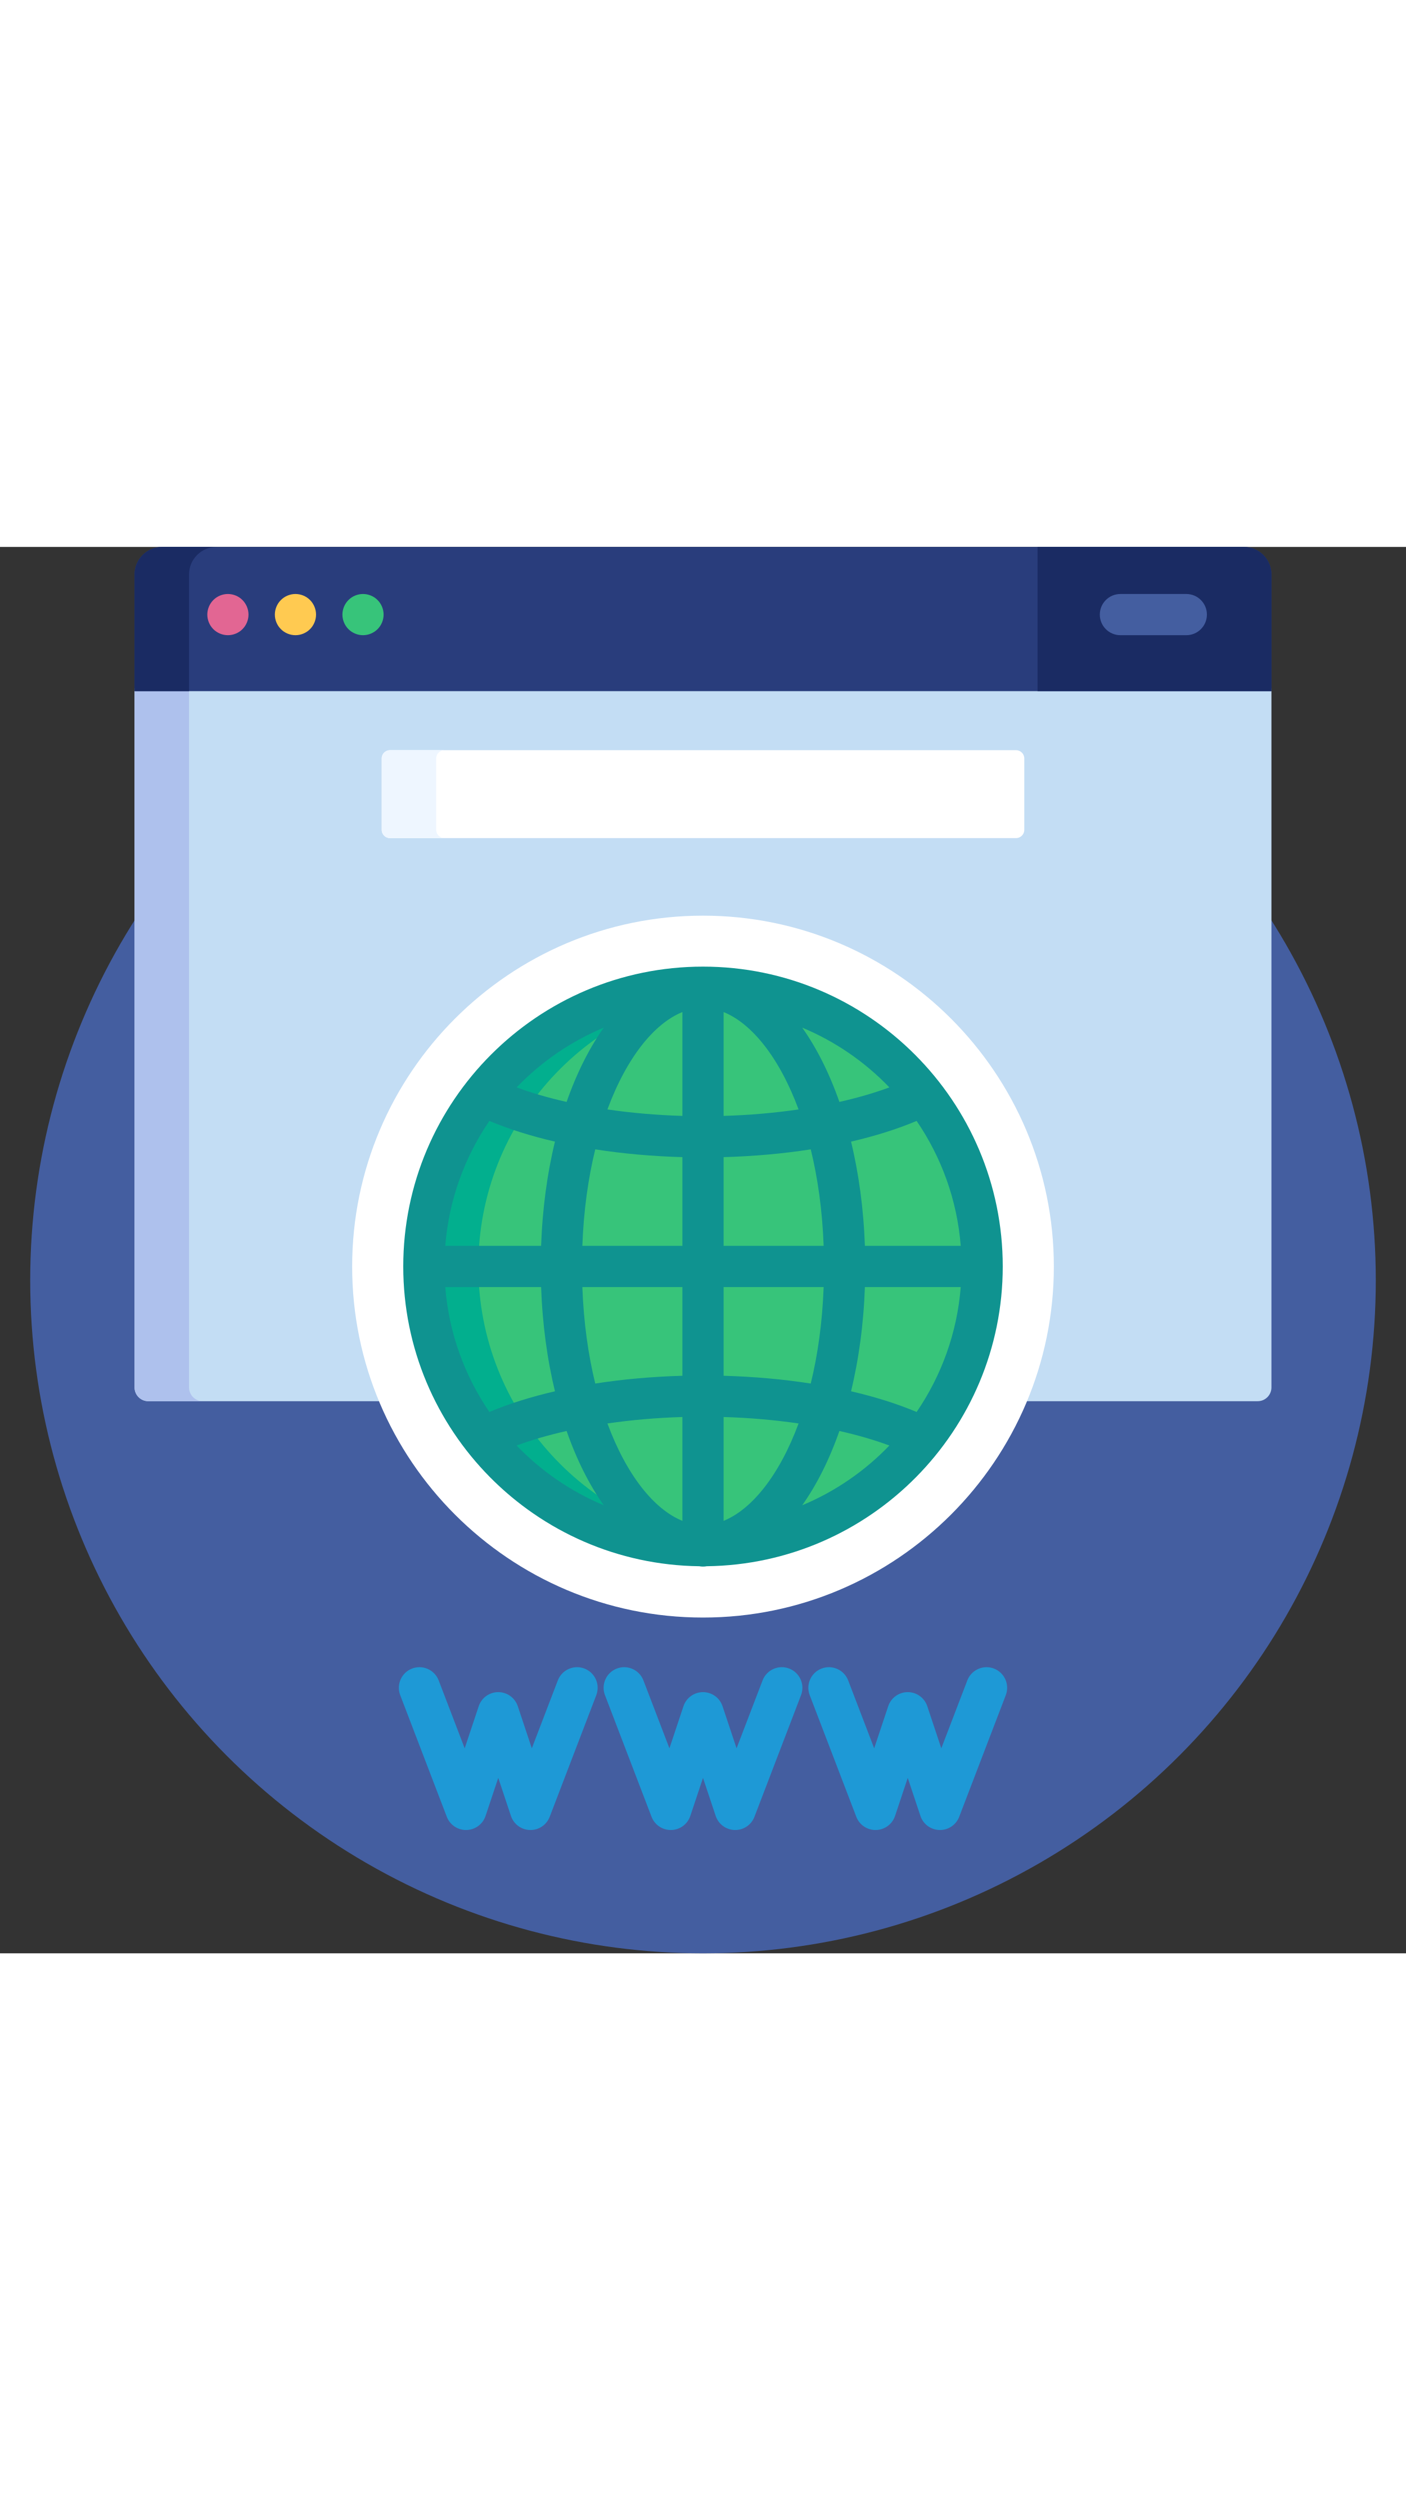 <?xml version="1.0" encoding="iso-8859-1"?>
<!-- Generator: Adobe Illustrator 19.0.0, SVG Export Plug-In . SVG Version: 6.00 Build 0)  -->
<svg version="1.1" id="Capa_1" xmlns="http://www.w3.org/2000/svg" xmlns:xlink="http://www.w3.org/1999/xlink" x="0px" y="0px" height="128" width="72"
	 viewBox="0 0 512 512" style="enable-background:new 0 0 512 512;" xml:space="preserve">
<rect x="0" y="0" width="512" height="512" fill="#333333" stroke="none"/>
<circle style="fill:#445EA0;" cx="256" cy="267" r="245"/>
<path style="fill:#C3DDF4;" d="M49,51.5V306c0,2.75,2.25,5,5,5h85.095c-6.345-15.082-9.857-31.639-9.857-49
	c0-69.898,56.865-126.763,126.762-126.763S382.762,192.102,382.762,262c0,17.361-3.512,33.918-9.857,49H458c2.75,0,5-2.25,5-5V51.5
	H49z"/>
<path style="fill:#AEC1ED;" d="M68.842,306V51.5H49V306c0,2.75,2.25,5,5,5h19.842C71.092,311,68.842,308.75,68.842,306z"/>
<path style="fill:#FFFFFF;" d="M256,389.763c-70.449,0-127.762-57.314-127.762-127.763S185.551,134.237,256,134.237
	S383.762,191.552,383.762,262S326.449,389.763,256,389.763z"/>
<path style="fill:#293D7C;" d="M453,0H59c-5.5,0-10,4.5-10,10v42.5h414V10C463,4.5,458.5,0,453,0z"/>
<g>
	<path style="fill:#1A2B63;" d="M78.842,0H59c-5.5,0-10,4.5-10,10v42.5h19.842V10C68.842,4.5,73.342,0,78.842,0z"/>
	<path style="fill:#1A2B63;" d="M453,0h-75.169v52.5H463V10C463,4.5,458.5,0,453,0z"/>
</g>
<circle style="fill:#37C47A;" cx="256" cy="261.94" r="101.65"/>
<path style="fill:#02AF8E;" d="M174.188,261.944c0-52.796,40.248-96.185,91.732-101.173c-3.265-0.316-6.574-0.482-9.921-0.482
	c-56.141,0-101.653,45.512-101.653,101.655c0,56.144,45.513,101.654,101.653,101.654c3.348,0,6.657-0.167,9.921-0.483
	C214.436,358.129,174.188,314.74,174.188,261.944z"/>
<path style="fill:#0F9390;" d="M365.154,261.944c0-60.188-48.967-109.155-109.155-109.155s-109.153,48.967-109.153,109.155
	c0,59.732,48.229,108.403,107.791,109.137c0.442,0.081,0.896,0.13,1.362,0.13s0.92-0.049,1.362-0.13
	C316.924,370.348,365.154,321.676,365.154,261.944z M162.145,269.444h34.903c0.475,13.526,2.225,26.308,5.04,37.945
	c-8.745,2.025-16.79,4.55-23.882,7.532C169.215,301.762,163.473,286.215,162.145,269.444z M178.206,208.965
	c7.092,2.982,15.137,5.509,23.881,7.533c-2.815,11.639-4.565,24.42-5.04,37.946h-34.903
	C163.473,237.673,169.215,222.126,178.206,208.965z M349.855,254.444h-34.903c-0.475-13.526-2.225-26.308-5.04-37.946
	c8.744-2.024,16.789-4.551,23.881-7.533C342.785,222.125,348.527,237.673,349.855,254.444z M299.936,254.444h-36.437v-32.3
	c11.012-0.302,21.693-1.264,31.738-2.828C297.8,229.778,299.463,241.581,299.936,254.444z M263.499,207.137v-37.803
	c10.347,4.172,20.371,16.725,27.305,35.45C282.103,206.055,272.904,206.856,263.499,207.137z M248.499,169.333v37.804
	c-9.404-0.28-18.604-1.082-27.304-2.353C228.129,186.057,238.152,173.505,248.499,169.333z M248.499,222.145v32.3h-36.435
	c0.473-12.863,2.135-24.666,4.699-35.128C226.807,220.881,237.488,221.843,248.499,222.145z M212.064,269.444h36.435v32.3
	c-11.012,0.302-21.692,1.264-31.736,2.828C214.199,294.109,212.537,282.308,212.064,269.444z M248.499,316.752v37.803
	c-10.347-4.172-20.37-16.724-27.304-35.45C229.895,317.834,239.095,317.032,248.499,316.752z M263.499,354.554v-37.802
	c9.405,0.28,18.604,1.082,27.305,2.352C283.87,337.83,273.846,350.381,263.499,354.554z M263.499,301.744v-32.3h36.437
	c-0.473,12.863-2.136,24.665-4.699,35.128C285.192,303.008,274.511,302.046,263.499,301.744z M314.953,269.444h34.903
	c-1.328,16.771-7.07,32.317-16.062,45.478c-7.091-2.982-15.137-5.508-23.882-7.532C312.728,295.752,314.478,282.971,314.953,269.444
	z M323.87,196.754c-5.503,2.038-11.627,3.811-18.204,5.294c-3.641-10.417-8.222-19.559-13.54-27.048
	C304.172,180.024,314.959,187.48,323.87,196.754z M219.872,175.001c-5.318,7.489-9.898,16.63-13.539,27.046
	c-6.576-1.482-12.7-3.256-18.203-5.293C197.04,187.48,207.826,180.025,219.872,175.001z M188.128,327.133
	c5.503-2.037,11.628-3.811,18.205-5.293c3.641,10.417,8.221,19.559,13.539,27.047C207.826,343.863,197.039,336.407,188.128,327.133z
	 M292.125,348.888c5.319-7.489,9.899-16.631,13.541-27.048c6.577,1.482,12.701,3.256,18.204,5.294
	C314.96,336.407,304.172,343.863,292.125,348.888z"/>
<g>
	<path style="fill:#1E99D6;" d="M169.705,467.11c-3.101,0-5.89-1.911-7.003-4.817l-16.961-44.277
		c-1.481-3.868,0.453-8.205,4.321-9.686c3.869-1.479,8.205,0.454,9.687,4.321l9.468,24.716l5.109-15.323
		c1.021-3.063,3.887-5.128,7.115-5.128l0,0c3.228,0,6.094,2.065,7.115,5.128l5.108,15.323l9.468-24.716
		c1.482-3.868,5.819-5.801,9.687-4.321c3.868,1.482,5.802,5.819,4.321,9.686l-16.962,44.277c-1.133,2.959-3.994,4.888-7.169,4.815
		c-3.167-0.069-5.948-2.121-6.95-5.126l-4.619-13.854l-4.619,13.854c-1.001,3.005-3.783,5.057-6.95,5.126
		C169.816,467.109,169.76,467.11,169.705,467.11z"/>
	<path style="fill:#1E99D6;" d="M244.265,467.11c-3.101,0-5.89-1.911-7.003-4.817l-16.961-44.277
		c-1.481-3.868,0.453-8.205,4.321-9.686c3.868-1.479,8.205,0.454,9.687,4.321l9.468,24.716l5.109-15.323
		c1.021-3.063,3.887-5.128,7.115-5.128l0,0c3.228,0,6.094,2.065,7.115,5.128l5.108,15.323l9.468-24.716
		c1.482-3.868,5.82-5.801,9.687-4.321c3.868,1.482,5.802,5.819,4.321,9.686l-16.962,44.277c-1.133,2.959-3.988,4.888-7.169,4.815
		c-3.167-0.069-5.948-2.121-6.95-5.126L256,448.128l-4.619,13.854c-1.001,3.005-3.783,5.057-6.95,5.126
		C244.376,467.109,244.32,467.11,244.265,467.11z"/>
	<path style="fill:#1E99D6;" d="M318.824,467.11c-3.101,0-5.89-1.911-7.003-4.817l-16.961-44.277
		c-1.482-3.868,0.453-8.205,4.321-9.686c3.868-1.479,8.204,0.454,9.687,4.321l9.468,24.716l5.109-15.323
		c1.021-3.063,3.887-5.128,7.115-5.128l0,0c3.228,0,6.094,2.065,7.115,5.128l5.108,15.323l9.468-24.716
		c1.482-3.868,5.819-5.801,9.687-4.321c3.868,1.482,5.802,5.819,4.321,9.686l-16.962,44.277c-1.133,2.959-3.982,4.888-7.169,4.815
		c-3.167-0.069-5.948-2.121-6.95-5.126l-4.619-13.854l-4.619,13.854c-1.001,3.005-3.783,5.057-6.95,5.126
		C318.935,467.109,318.879,467.11,318.824,467.11z"/>
</g>
<path style="fill:#E26693;" d="M82.993,32.133c-1.98,0-3.91-0.801-5.31-2.191c-1.39-1.4-2.19-3.33-2.19-5.309
	c0-1.971,0.8-3.9,2.19-5.301c1.399-1.4,3.33-2.199,5.31-2.199c1.97,0,3.91,0.799,5.299,2.199c1.4,1.4,2.201,3.33,2.201,5.301
	c0,1.979-0.8,3.908-2.201,5.309C86.903,31.332,84.962,32.133,82.993,32.133z"/>
<path style="fill:#FFCA51;" d="M107.587,32.133c-1.97,0-3.91-0.801-5.3-2.201c-1.4-1.391-2.2-3.32-2.2-5.299
	c0-1.971,0.8-3.9,2.2-5.301c1.4-1.4,3.33-2.199,5.3-2.199c1.98,0,3.909,0.799,5.31,2.199c1.39,1.4,2.19,3.33,2.19,5.301
	c0,1.969-0.8,3.908-2.19,5.299C111.497,31.332,109.567,32.133,107.587,32.133z"/>
<path style="fill:#37C47A;" d="M132.192,32.133c-1.98,0-3.91-0.801-5.299-2.191c-1.4-1.4-2.201-3.33-2.201-5.309
	c0-1.971,0.8-3.9,2.201-5.301c1.389-1.4,3.319-2.199,5.299-2.199c1.97,0,3.91,0.799,5.3,2.199c1.4,1.4,2.2,3.33,2.2,5.301
	c0,1.979-0.8,3.908-2.2,5.309C136.092,31.332,134.162,32.133,132.192,32.133z"/>
<path style="fill:#FFFFFF;" d="M373,77c0-1.65-1.35-3-3-3H142c-1.65,0-3,1.35-3,3v26c0,1.65,1.35,3,3,3h228c1.65,0,3-1.35,3-3V77z"
	/>
<path style="fill:#EEF6FF;" d="M158.842,103V77c0-1.65,1.35-3,3-3H142c-1.65,0-3,1.35-3,3v26c0,1.65,1.35,3,3,3h19.842
	C160.192,106,158.842,104.65,158.842,103z"/>
<path style="fill:#445EA0;" d="M432,32.133h-24c-4.142,0-7.5-3.357-7.5-7.5s3.358-7.5,7.5-7.5h24c4.142,0,7.5,3.357,7.5,7.5
	S436.142,32.133,432,32.133z"/>
<g>
</g>
<g>
</g>
<g>
</g>
<g>
</g>
<g>
</g>
<g>
</g>
<g>
</g>
<g>
</g>
<g>
</g>
<g>
</g>
<g>
</g>
<g>
</g>
<g>
</g>
<g>
</g>
<g>
</g>
</svg>
